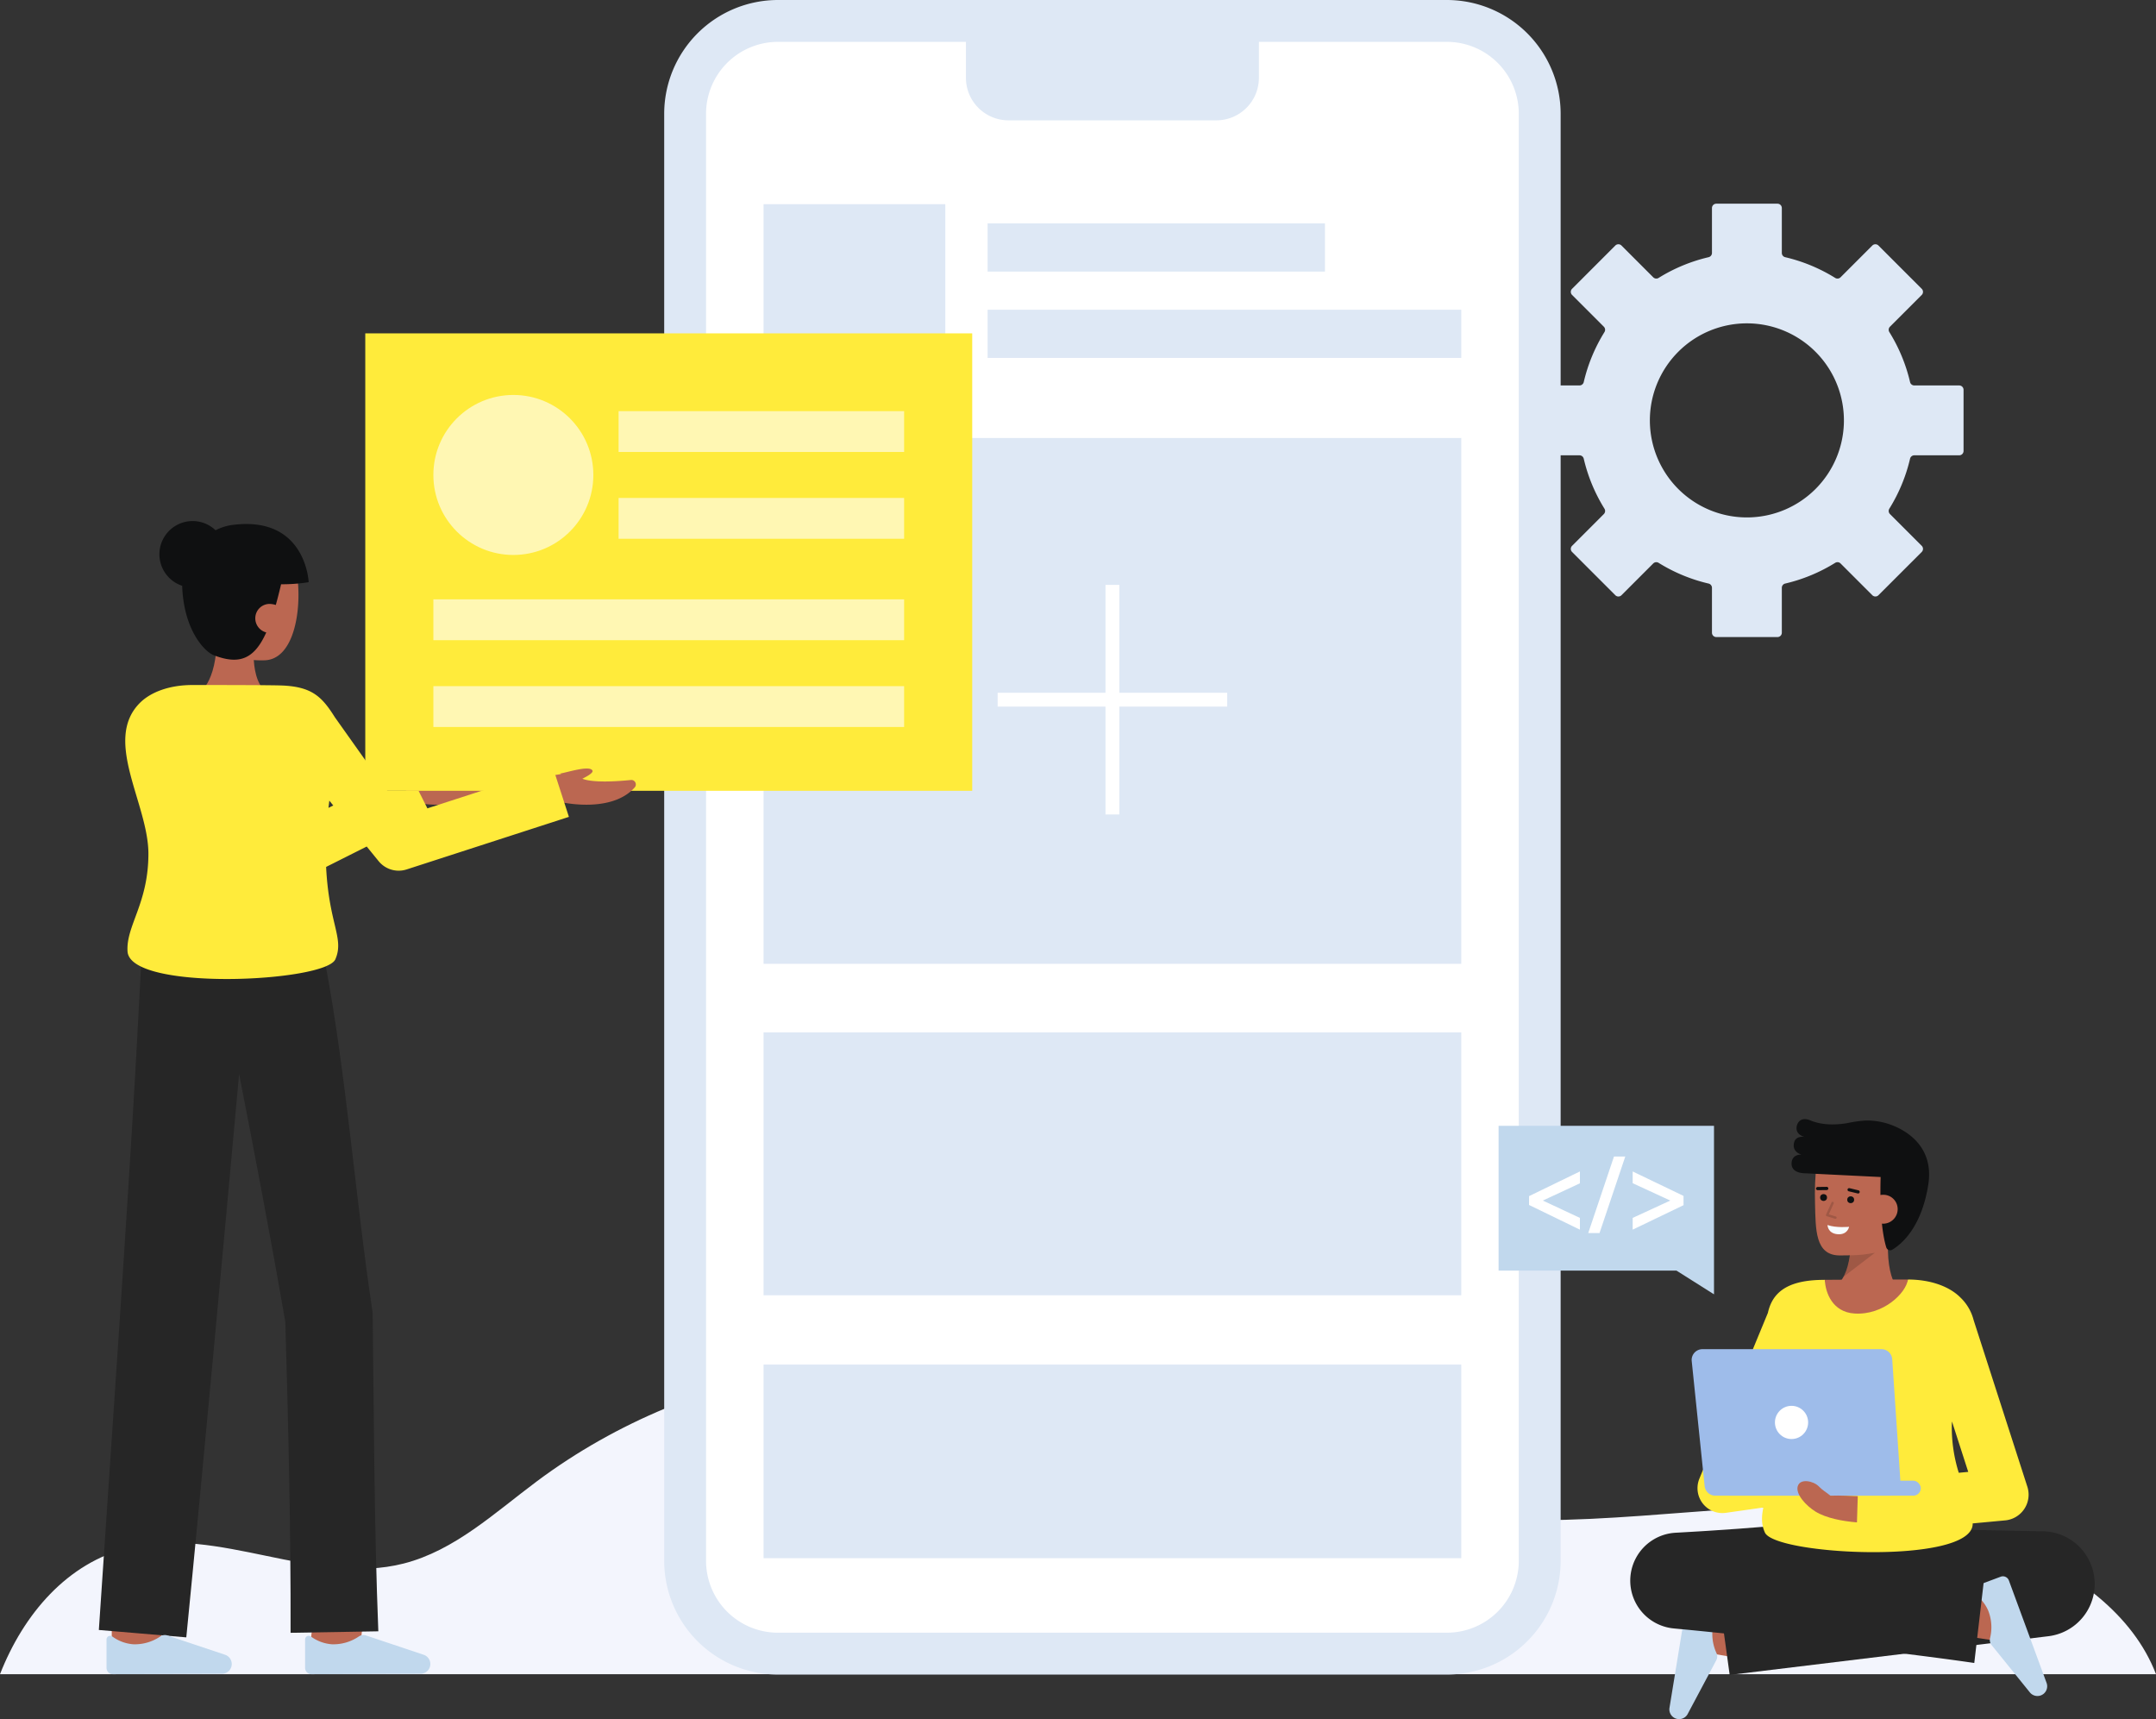 <svg id="Layer_1" data-name="Layer 1" xmlns="http://www.w3.org/2000/svg" viewBox="0 0 909.061 724.757">
  <rect x="0" y="0" width="909.061" height="724.757" fill="#333333" stroke="none"/>
  <path d="M827.917,190.123V164.334a1.834,1.834,0,0,0-1.834-1.834H807.148a1.837,1.837,0,0,1-1.785-1.431,70.245,70.245,0,0,0-8.727-21.055,1.838,1.838,0,0,1,.25-2.275l13.393-13.392a1.835,1.835,0,0,0,0-2.594l-18.24-18.24a1.834,1.834,0,0,0-2.593,0l-13.393,13.393a1.838,1.838,0,0,1-2.274.251,70.241,70.241,0,0,0-21.055-8.727,1.838,1.838,0,0,1-1.431-1.785V87.709a1.834,1.834,0,0,0-1.834-1.834H723.67a1.834,1.834,0,0,0-1.834,1.834v18.936a1.838,1.838,0,0,1-1.431,1.785,70.213,70.213,0,0,0-21.054,8.727,1.838,1.838,0,0,1-2.275-.25l-13.393-13.394a1.834,1.834,0,0,0-2.594,0l-18.233,18.239a1.834,1.834,0,0,0,0,2.593l13.392,13.392a1.837,1.837,0,0,1,.251,2.274,70.239,70.239,0,0,0-8.726,21.057,1.838,1.838,0,0,1-1.785,1.431H647.053a1.834,1.834,0,0,0-1.834,1.834v25.789a1.834,1.834,0,0,0,1.834,1.834h18.935a1.837,1.837,0,0,1,1.785,1.431,70.23,70.23,0,0,0,8.727,21.055,1.838,1.838,0,0,1-.251,2.274L662.857,230.11a1.832,1.832,0,0,0,0,2.593l18.232,18.233a1.835,1.835,0,0,0,2.594,0l13.392-13.393a1.836,1.836,0,0,1,2.274-.25,70.234,70.234,0,0,0,21.056,8.726,1.839,1.839,0,0,1,1.431,1.785V266.74a1.834,1.834,0,0,0,1.834,1.834h25.789a1.834,1.834,0,0,0,1.834-1.834V247.8a1.836,1.836,0,0,1,1.431-1.784,70.285,70.285,0,0,0,21.056-8.726,1.836,1.836,0,0,1,2.274.25l13.392,13.392a1.834,1.834,0,0,0,2.593,0l18.24-18.233a1.835,1.835,0,0,0,0-2.594l-13.394-13.393a1.838,1.838,0,0,1-.25-2.274,70.252,70.252,0,0,0,8.728-21.054,1.836,1.836,0,0,1,1.784-1.431h18.936A1.834,1.834,0,0,0,827.917,190.123Zm-90.024,27.992a40.909,40.909,0,1,1,39.558-39.54A40.9,40.9,0,0,1,737.893,218.115Z" fill="#dee8f5"></path>
  <path d="M909.061,705.814H0c9.961-25.4,28.356-46.951,54.287-53.343,37.934-9.34,78.077,16.338,115.926,6.684,21.5-5.48,38.433-21.45,56.222-34.71,67.11-50.036,159.078-64.824,238.49-38.341,41.51,13.837,79.336,38.034,121.859,48.325,54.985,13.307,112.487,2.271,169.031.452C810.885,633.109,889.791,655.548,909.061,705.814Z" fill="#f3f5fd"></path>
  <g>
    <g>
      <rect x="288.879" y="8.823" width="360.33" height="688.323" rx="39.115" fill="#fff"></rect>
      <path d="M610.093,705.969h-282.1a47.993,47.993,0,0,1-47.939-47.939V47.938A47.993,47.993,0,0,1,327.994,0h282.1a47.992,47.992,0,0,1,47.938,47.938V658.03A47.992,47.992,0,0,1,610.093,705.969ZM327.994,17.646A30.326,30.326,0,0,0,297.7,47.938V658.03a30.326,30.326,0,0,0,30.292,30.292h282.1a30.326,30.326,0,0,0,30.292-30.292V47.938a30.326,30.326,0,0,0-30.292-30.292Z" fill="#dee8f5"></path>
    </g>
    <path d="M407.276,8.823H530.811a0,0,0,0,1,0,0V32.791A17.941,17.941,0,0,1,512.87,50.731H425.217a17.941,17.941,0,0,1-17.941-17.941V8.823A0,0,0,0,1,407.276,8.823Z" fill="#dee8f5"></path>
  </g>
  <g>
    <rect x="321.95" y="86.081" width="76.634" height="76.634" fill="#dee8f5"></rect>
    <rect x="416.414" y="130.575" width="199.723" height="20.321" fill="#dee8f5"></rect>
    <rect x="416.414" y="94.178" width="142.245" height="20.321" fill="#dee8f5"></rect>
  </g>
  <rect x="321.95" y="184.653" width="294.187" height="221.685" fill="#dee8f5"></rect>
  <rect x="321.95" y="435.227" width="294.187" height="110.842" fill="#dee8f5"></rect>
  <rect x="321.95" y="575.277" width="294.187" height="81.635" fill="#dee8f5"></rect>
  <polygon points="51.191 331.705 50.901 331.305 50.911 331.305 51.191 331.705" fill="#FFEB3B"></polygon>
  <g>
    <rect x="466.124" y="246.581" width="5.839" height="96.785" fill="#fff"></rect>
    <rect x="420.651" y="292.054" width="96.785" height="5.839" fill="#fff"></rect>
  </g>
  <g>
    <g>
      <path d="M802.286,545.481s-7.733-4.1-6.006-25.157L780.3,517.362s1.795,18.878-6.287,24.872Z" fill="#bb6751"></path>
      <path d="M777.29,538.287l13.272-10.153-10.424-.108A28.756,28.756,0,0,1,777.29,538.287Z" opacity="0.15"></path>
      <path d="M805.345,512.159c-1.106,6.389-4.593,12.438-10.228,14.5-6.689,2.45-11.644,2.615-19.357,2.615-10.526,0-10.178-10.976-10.473-22.038-.3-11.105.586-23.018,4.746-26.888,8.3-7.725,32.673-2.833,35.637,10.087C807.2,497.119,806.4,506.079,805.345,512.159Z" fill="#bb6751"></path>
      <path d="M759.646,486.77s-4.311-.962-3.131-5.261c.782-2.85,4.435-2.217,4.435-2.217s-3.458-.633-3.458-3.652c0-1.9,1.461-5.125,5.871-3.283,5.174,2.161,11.074,1.884,15.56,1.129a51.841,51.841,0,0,1,7.708-1.088l.013,0v0a29.7,29.7,0,0,1,8.814,1.179c8.02,2.4,20.158,9.591,17.578,25.893-2.881,18.195-11.418,25.153-15.175,27.385a1.712,1.712,0,0,1-2.517-.957c-1.066-3.41-2.9-11.99-2.388-29.682-24.652-1.209-31.744-1.576-31.744-1.576s-5.805.217-5.805-4.022S759.646,486.77,759.646,486.77Z" fill="#0f1011"></path>
      <g>
        <circle cx="780.326" cy="505.789" r="1.449" fill="#0f1011"></circle>
        <circle cx="768.895" cy="504.852" r="1.449" fill="#0f1011"></circle>
        <line x1="770.222" y1="501.035" x2="766.384" y2="501.083" fill="none" stroke="#0f1011" stroke-linecap="round" stroke-miterlimit="10" stroke-width="1.362"></line>
        <line x1="783.453" y1="502.483" x2="779.668" y2="501.572" fill="none" stroke="#0f1011" stroke-linecap="round" stroke-miterlimit="10" stroke-width="1.362"></line>
      </g>
      <path d="M787.864,509.335a6.143,6.143,0,0,0,12.244,1,6.041,6.041,0,0,0-5.62-6.624C790.11,503.572,788.141,505.954,787.864,509.335Z" fill="#bb6751"></path>
      <g opacity="0.15">
        <path d="M773.894,513.826a.5.5,0,0,0,.147-.978l-2.947-.9,2.061-4.591a.5.5,0,0,0-.912-.41l-2.293,5.107a.5.5,0,0,0,.309.683l3.488,1.071A.473.473,0,0,0,773.894,513.826Z"></path>
      </g>
      <path d="M779.656,517.2s-5.349.564-9.1-.746c0,0,.03,3.523,4.262,3.87S779.656,517.2,779.656,517.2Z" fill="#f8fcff"></path>
    </g>
    <g>
      <path d="M739.489,700.133c-1.9-.319-23.335-3.98-23.335-3.98l3.535-20.7s21.377,3.651,23.271,3.969Z" fill="#bb6751"></path>
      <path d="M703.926,719.989a4.109,4.109,0,0,0,3.693,4.752h0a4.11,4.11,0,0,0,3.92-2.039l12.112-22.755a3.461,3.461,0,0,0,.159-2.885,19.122,19.122,0,0,1-1.46-11.873,17.038,17.038,0,0,1,4.635-8.167,1.547,1.547,0,0,0-.767-2.691l-11.788-1.974a2.678,2.678,0,0,0-3.085,2.21Z" fill="#c1d8ed"></path>
    </g>
    <path d="M805.846,644.145c8.895.37,17.954.631,27.015.855l13.615.3,13.6.245,1.355.024a22.2,22.2,0,0,1,2.276,44.232l-134.4,16.32L723.835,666.4l133.8-20.655L861.267,690l-13.809.893-13.8.834c-9.215.533-18.433,1.031-27.816,1.416Z" fill="#262626"></path>
    <g>
      <path d="M839.749,691.435c-18.555-2.7-20.4-3.2-21.013-3.359l5.457-20.279c-.061-.016-.141-.038-.238-.059,1.52.332,10.95,1.772,18.815,2.916Z" fill="#bb6751"></path>
      <path d="M862.927,709.486a4.109,4.109,0,0,1-2.724,5.366h0a4.11,4.11,0,0,1-4.236-1.258l-16.21-20.042a3.464,3.464,0,0,1-.7-2.8,19.109,19.109,0,0,0-.819-11.934,17.038,17.038,0,0,0-6.1-7.138,1.546,1.546,0,0,1,.242-2.788l11.2-4.176a2.679,2.679,0,0,1,3.449,1.584Z" fill="#c1d8ed"></path>
    </g>
    <path d="M776,689.545c-5.631-.479-11.261-.825-16.89-1.15-5.628-.3-11.257-.6-16.883-.8l-8.44-.325-8.438-.243c-5.626-.188-11.25-.265-16.875-.372l1.949-40.409c10.53,1.472,21.073,2.825,31.612,4.211s21.091,2.662,31.641,3.96l15.834,1.866,15.844,1.776c10.568,1.136,21.138,2.264,31.73,3.194l-4.648,39.83c-10.522-1.534-21.067-2.87-31.613-4.2L785,694.964l-15.838-1.83c-10.565-1.166-21.128-2.351-31.7-3.432s-21.146-2.189-31.732-3.181a20.231,20.231,0,0,1,.7-40.339l1.253-.07c5.615-.33,11.232-.629,16.846-1.039l8.423-.576,8.42-.658c5.614-.423,11.227-.948,16.839-1.468,5.611-.546,11.223-1.115,16.831-1.816Z" fill="#262626"></path>
    <polygon points="826.28 638.011 829.24 687.716 743.75 686.712 750.203 642.706 826.28 638.011" fill="#262626"></polygon>
    <path d="M854.819,626.772l-22.656-70.244a20.066,20.066,0,0,0-5.628-9.574c-4.571-4.57-12.461-7.52-22.08-7.53-.721,5.61-34.781,5.63-35.04.13-1.3.02-2.311.04-2.94.07-13.761.593-19.3,5.889-21.059,13.862l-28.883,69.891a10.5,10.5,0,0,0,11.185,14.406l15.781-2.249c-.777,3.931-.9,6.987.636,10.52,4.189,9.63,86.519,13.63,87.619-3.31.011-.166.012-.331.018-.5l13.681-1.272a10.9,10.9,0,0,0,9.366-14.2ZM742.966,614.4l5.221-12.634c-.058,4.519-.3,8.485-.646,11.982Zm86.927,6.126-3.992.372a64.08,64.08,0,0,1-2.946-19.351c0-.765.032-1.524.081-2.281Z" fill="#FFEB3B"></path>
    <g>
      <g>
        <path d="M797.841,573.032l3.534,52.679a4.545,4.545,0,0,1-4.535,4.849H723.263a4.546,4.546,0,0,1-4.521-4.077L713.3,573.8a4.545,4.545,0,0,1,4.521-5.012h75.487A4.545,4.545,0,0,1,797.841,573.032Z" fill="#9ebcea"></path>
        <rect x="726.237" y="624.216" width="83.65" height="6.344" rx="3.172" transform="translate(1536.124 1254.776) rotate(180)" fill="#9ebcea"></rect>
      </g>
      <circle cx="755.387" cy="599.676" r="7" fill="#fff"></circle>
    </g>
    <path d="M765.473,637.25c4.49,2.77,11.44,4.08,17.5,4.56l.34-11.04c-2.85-.08-7.23-.38-11.52-.21-1.939-1.581-3.055-2.05-5.044-4.04-2.118-2.118-7.676-3.39-8.726,0S761.532,634.81,765.473,637.25Z" fill="#bb6751"></path>
    <path d="M769.415,539.554c.259,5.5,3.25,13.59,12.48,14.2,12.3.81,21.839-8.72,22.56-14.33h-.031C792.314,539.424,776.475,539.444,769.415,539.554Z" fill="#bb6751"></path>
  </g>
  <g>
    <polygon points="722.695 545.669 706.872 535.669 631.87 535.669 631.87 474.626 722.695 474.626 722.695 545.669" fill="#c1d8ed"></polygon>
    <g>
      <path d="M645.219,504.583l20.439-9.918v3.881l-16.214,7.546v.087l16.214,7.588v3.838l-20.439-9.918Z" fill="#fff" stroke="#fff" stroke-miterlimit="10"></path>
      <path d="M670.362,519.33l10.522-31.263h3.709L674.071,519.33Z" fill="#fff" stroke="#fff" stroke-miterlimit="10"></path>
      <path d="M709.347,507.773l-20.44,9.832v-3.838l16.472-7.588v-.087L688.907,498.5v-3.838l20.44,9.831Z" fill="#fff" stroke="#fff" stroke-miterlimit="10"></path>
    </g>
  </g>
  <g>
    <path d="M151.769,694.994l-20.853-2.479c.939-7.893,2-17.374,2.071-18.929,0,.1,0,.182,0,.246h21C153.983,674.461,153.983,676.376,151.769,694.994Z" fill="#bb6751"></path>
    <path d="M68.093,697.505l-21-.068s.071-21.686.071-23.605h21C68.164,675.757,68.093,697.505,68.093,697.505Z" fill="#bb6751"></path>
    <path d="M159.516,687.733c-1.737-44.008-1.843-90.231-2.387-134.356-7.223-47.594-11.019-99.794-19.934-147.05l-.267.079-.781-5.329-76.078-4.7s-1.984,37.278-2.675,49.7C53.686,512.67,46.16,619.7,41.681,687.171l36.869,3.115c6.584-66.359,16.321-172.074,22.272-237.478,6.53,33.326,13.687,70.856,19.485,104.577,1.269,43.079,2.33,87.97,2.215,130.979Z" fill="#262626"></path>
    <path d="M93.622,705.627A4.107,4.107,0,0,0,97.7,701.2h0a4.107,4.107,0,0,0-2.659-3.529L70.6,689.484a3.46,3.46,0,0,0-2.872.32,19.114,19.114,0,0,1-11.468,3.4,17.035,17.035,0,0,1-8.821-3.222,1.546,1.546,0,0,0-2.527,1.2v11.952a2.678,2.678,0,0,0,2.689,2.678Z" fill="#c1d8ed"></path>
    <path d="M177.355,705.627a4.108,4.108,0,0,0,4.077-4.427h0a4.11,4.11,0,0,0-2.659-3.529l-24.443-8.187a3.461,3.461,0,0,0-2.872.32,19.112,19.112,0,0,1-11.468,3.4,17.035,17.035,0,0,1-8.82-3.222,1.547,1.547,0,0,0-2.528,1.2v11.952a2.678,2.678,0,0,0,2.689,2.678Z" fill="#c1d8ed"></path>
    <path d="M173.432,326.119l.465.2-5.816.938,5.709,10.9s21.174,4.955,31.08-6.191a1.887,1.887,0,0,0-1.6-3.131c-5.709.58-15.891,1.269-20.476-.539,2.016-.99,4.691-2.507,4.271-3.413C185.959,322.505,176.374,325.645,173.432,326.119Z" fill="#bb6751"></path>
    <rect x="154.015" y="140.54" width="255.913" height="192.844" fill="#FFEB3B"></rect>
    <path d="M236.184,326.119l.465.2-5.817.938,5.71,10.9s21.173,4.955,31.08-6.191a1.888,1.888,0,0,0-1.6-3.131c-5.71.58-15.891,1.269-20.476-.539,2.016-.99,4.691-2.507,4.271-3.413C248.711,322.505,239.126,325.645,236.184,326.119Z" fill="#bb6751"></path>
    <path d="M83.436,292.36s8.042-3.454,8.042-24.581l16.165-1.647s-3.332,18.669,4.233,25.3Z" fill="#bb6751"></path>
    <path d="M83.11,258.9c.581,6.458,3.561,12.772,9.008,15.289a40.509,40.509,0,0,0,19.08,4.189c17.548,0,17.35-39.918,9.705-48.295s-32.332-5.493-36.342,7.141C82.487,243.759,82.558,252.754,83.11,258.9Z" fill="#bb6751"></path>
    <g>
      <circle cx="108.566" cy="254.596" r="1.449" fill="#FFEB3B"></circle>
      <path d="M105.718,251.726a.68.68,0,0,1-.1-1.353l3.846-.6a.681.681,0,1,1,.209,1.346l-3.846.6A.631.631,0,0,1,105.718,251.726Z" fill="#FFEB3B"></path>
    </g>
    <path d="M130.147,245.44s-1.106-28.451-32.615-24.069a21.719,21.719,0,0,0-6.642,2.182,14,14,0,1,0-14.072,23.41c0,.243,0,.482.016.728.875,18.441,9.614,27.107,13.263,28.52,15.39,5.961,21.805-1.546,28.419-29.9A69.783,69.783,0,0,0,130.147,245.44Z" fill="#0f1011"></path>
    <path d="M233.156,323.641l-52.95,17.15-3.72-7.41h-13.16l-7.75-10.75h-.01l-14.37-20.25c-5.33-8.45-9.46-12.84-22.13-13.38-4.02-.18-23.61-.21-37.95-.21-9.64,0-17.55,2.96-22.12,7.53-15.75,15.75,3.58,42.59,3.58,63.59s-9.5,30.42-8.8,41.2c1.1,16.95,83.43,12.94,87.62,3.32,3.86-8.86-2.71-14.71-3.89-38.95l17.12-8.6,5.02,6.17a10.913,10.913,0,0,0,8.46,4.02,11.057,11.057,0,0,0,3.35-.53l68.42-22.16Zm-94.66,16.94c.12-1.02.24-2.03.36-3.05l1.66,2.04Z" fill="#FFEB3B"></path>
    <path d="M119.928,260.746a6.143,6.143,0,0,1-12.285,0,6.041,6.041,0,0,1,6.142-6.143C118.16,254.818,119.928,257.353,119.928,260.746Z" fill="#bb6751"></path>
    <g opacity="0.61">
      <circle cx="216.452" cy="200.235" r="33.727" fill="#fff"></circle>
      <rect x="182.725" y="289.269" width="198.491" height="17.217" fill="#fff"></rect>
      <rect x="182.725" y="252.676" width="198.491" height="17.217" fill="#fff"></rect>
      <rect x="260.83" y="209.923" width="120.387" height="17.217" fill="#fff"></rect>
      <rect x="260.83" y="173.33" width="120.387" height="17.217" fill="#fff"></rect>
    </g>
  </g>
</svg>